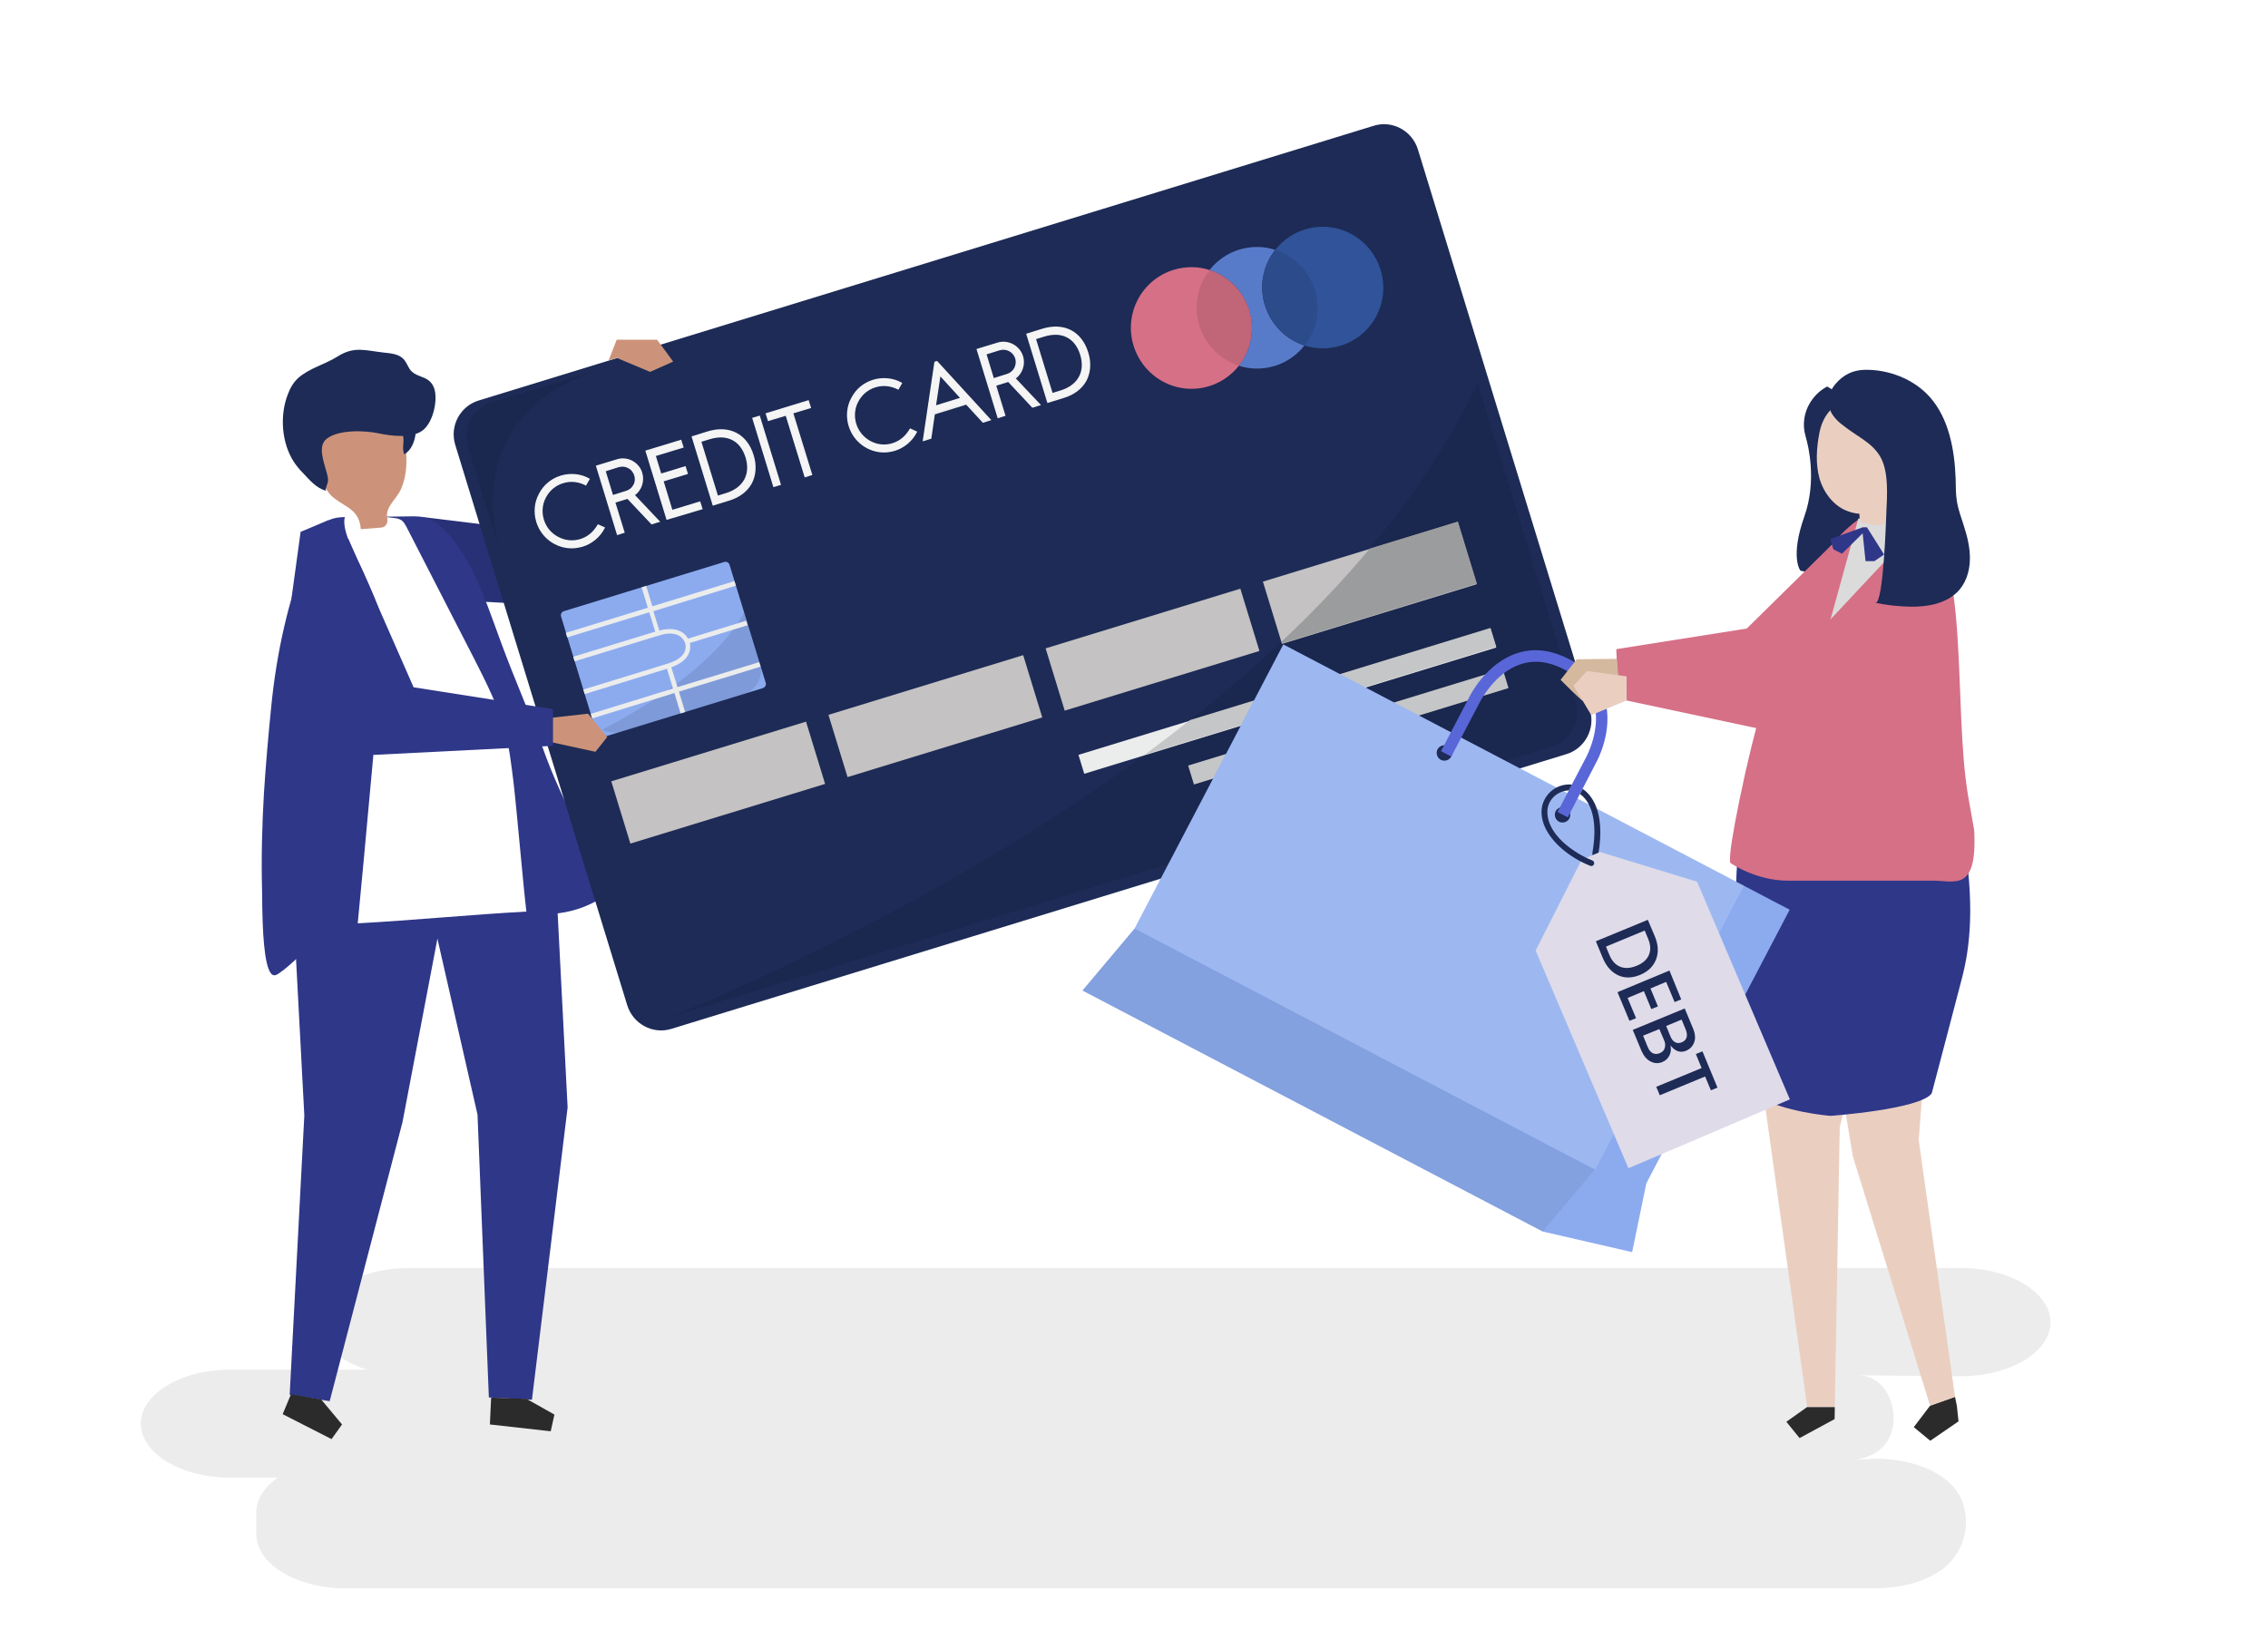 <?xml version="1.0" encoding="utf-8"?>
<!-- Generator: Adobe Illustrator 24.3.0, SVG Export Plug-In . SVG Version: 6.00 Build 0)  -->
<svg version="1.1" xmlns="http://www.w3.org/2000/svg" xmlns:xlink="http://www.w3.org/1999/xlink" x="0px" y="0px"
	 viewBox="0 0 1100 800" style="enable-background:new 0 0 1100 800;" xml:space="preserve">
<style type="text/css">
	.st0{fill:#FFFFFF;}
	.st1{opacity:0.12;}
	.st2{fill:#606060;}
	.st3{fill:#283175;}
	.st4{fill:#2F3789;}
	.st5{fill:#2B2B2B;}
	.st6{fill:#1D2B56;}
	.st7{opacity:0.1;}
	.st8{fill:#8CABEF;}
	.st9{fill:#C4C2C2;}
	.st10{fill:#F5F5F5;}
	.st11{fill:#587BC9;}
	.st12{fill:#D67086;}
	.st13{fill:#305399;}
	.st14{fill:#EBECEC;}
	.st15{fill:#C5C6C7;}
	.st16{fill:#9B9C9D;}
	.st17{fill:#CC937A;}
	.st18{fill:#EACFC1;}
	.st19{fill:#DBDBDB;}
	.st20{opacity:7.000000e-02;}
	.st21{opacity:0.15;}
	.st22{fill:#5966D8;}
	.st23{fill:#D4B99F;}
	.st24{fill:#DFDBE9;}
</style>
<g id="Bg">
	<g>
		<g>
			<rect x="0" y="0" class="st0" width="1100" height="800"/>
		</g>
	</g>
</g>
<g id="Shadow">
	<g class="st1">
		<path class="st2" d="M951.1,615.1H198.2c-23.8,0-43.3,11.8-43.3,26.2c0,10,9.3,18.7,23,23.1h-66.3c-23.8,0-43.3,11.8-43.3,26.2
			c0,14.4,19.5,26.2,43.3,26.2h23.1c-6.5,4.6-10.4,10.5-10.4,17v10.5c0,14.4,19.5,26.2,43.3,26.2c0,0,741.2,0,741.7,0
			c11.2,0,23.5-2.5,32.8-9.3c10.5-7.8,14.5-22.5,8.9-34.5c-0.5-1.2-1.2-2.3-1.9-3.3c-8.2-11.4-24.5-15.4-37.7-15.8c-0.7,0-1.4,0-2,0
			l-11.3,0.6c3.8,0,10.1-1.8,14.3-5.5c11.4-10.1,6-35.5-11.2-35.5l50,0.4c23.8,0,43.3-11.8,43.3-26.2S974.9,615.1,951.1,615.1z"/>
	</g>
</g>
<g id="Object">
	<g>
		<g>
			<polygon class="st3" points="204.8,250.8 275.4,259.4 289.5,176.9 308.7,176.9 302,284 275.4,294.2 225.7,291.4 			"/>
		</g>
		<g>
			<g>
				<polygon class="st4" points="270,434 275.3,537.2 258,679 237.1,677.9 231.6,540.7 205.3,425.3 				"/>
			</g>
			<g>
				<polygon class="st4" points="220.1,413.6 195.2,544.4 159.9,679.7 140.5,676.6 147.6,541.1 140.9,414.5 				"/>
			</g>
			<g>
				<g>
					<path class="st4" d="M127.3,444c0.3,12.2,1.4,28.7,5.6,29.1c0.8,0.1,1.5-0.4,2.2-0.8c7-4.7,11.9-11.2,18.9-15.8
						c7.3-4.8,15.7-7.6,24.1-9.6c12.4-3.1,25.2-5.3,38-6.1c10-0.6,20.2-0.1,30.2,0.4c8.4,0.4,16.2,2.8,24.7,1.8
						c8.7-1.1,17.1-4.4,24.3-9.9c0.3-0.2,0.5-0.4,0.6-0.8c0.1-0.4,0-0.8-0.2-1.1c-2-5.4-3.5-10.7-7-15.1c-3.8-4.9-6.7-11.2-9.5-16.8
						c-5.9-11.7-11.6-24.1-16-36.6c-6.5-17.1-13.8-33.7-20.1-50.8c-4.4-11.9-8.4-24-14.1-35.2c-4.5-8.8-12.3-21.5-21.2-25.1
						c-3-1.2-6.3-1.2-9.5-1.1c-9.7,0.1-19.4,0.2-29.1,0.3c-3.5,0-7.2,0.1-10.4,1.9c-4.7,2.7-7.2,8.5-9.3,13.9
						c-9.7,24.2-15.4,50.1-18,76.7c-1.4,13.9-2.6,27.8-3.5,41.7c-0.9,15.5-1.3,31.1-0.9,46.7C127.2,433.3,127.1,438.2,127.3,444z"/>
				</g>
			</g>
			<g>
				<g>
					<path class="st0" d="M185.9,303.7c0.7,5.5,0.1,11-0.5,16.5c-3.3,33.4-8.6,94.4-11.9,127.7c26-1.4,55.8-4.3,81.8-5.7
						c-1.5-12.4-4.8-50.8-6.3-63.2c-1-7.9-1.9-15.9-3.9-23.7c-3.3-12.5-9.2-24.1-15.1-35.7c-10.9-21.3-21.9-42.6-32.8-63.9
						c-0.6-1.1-1.2-2.3-2.2-3.1c-1.2-1-2.8-1.2-4.4-1.4c-7.5-1-15.9-1.7-23.4-0.3c-1.6,6.9,5.7,19.2,8.5,25.4
						C179.8,285.5,184.9,296.4,185.9,303.7z"/>
				</g>
			</g>
			<g>
				<polygon class="st5" points="255.4,678.6 268.9,686.2 267.1,694.3 237.6,691 238.2,678 				"/>
			</g>
			<g>
				<polygon class="st5" points="155.8,678.9 165.9,691 160.8,698.1 137.1,686 141.1,676.4 				"/>
			</g>
		</g>
		<g>
			<g>
				<g>
					<path class="st6" d="M759.8,365.8L325.6,499.1c-9,2.8-18.6-2.4-21.4-11.5l-83.4-271.8c-2.8-9.1,2.3-18.7,11.3-21.5L666.3,61
						c9-2.8,18.6,2.4,21.4,11.5l83.4,271.8C773.9,353.3,768.8,363,759.8,365.8z"/>
				</g>
			</g>
			<g>
				<g>
					<path class="st7" d="M326.1,493l426.7-131c9-2.8,14.1-12.4,11.3-21.5L716.7,186C640.2,346.3,425.5,451.3,326.1,493z"/>
				</g>
			</g>
			<g>
				<g>
					<path class="st8" d="M370,333.8l-77.9,23.9c-1,0.3-2.2-0.3-2.5-1.3L272.1,299c-0.3-1,0.3-2.2,1.3-2.5l77.9-23.9
						c1-0.3,2.2,0.3,2.5,1.3l17.6,57.4C371.7,332.3,371.1,333.4,370,333.8z"/>
				</g>
			</g>
			<g class="st7">
				<g>
					<path d="M368.6,322.2l-7.7-25c-14,25.2-47.6,45.7-68.7,56.7c2.6,1.5,5.8,2,8.9,1l59.9-18.4C367,334.7,370.4,328.2,368.6,322.2z
						"/>
				</g>
			</g>
			<g>
				<g>
					<g>
						
							<rect x="299.1" y="363.7" transform="matrix(0.956 -0.293 0.293 0.956 -96.024 118.947)" class="st9" width="98.8" height="31.6"/>
					</g>
				</g>
				<g>
					<g>
						
							<rect x="404.4" y="331.4" transform="matrix(0.956 -0.293 0.293 0.956 -81.902 148.434)" class="st9" width="98.8" height="31.6"/>
					</g>
				</g>
				<g>
					<g>
						
							<rect x="509.7" y="299.1" transform="matrix(0.956 -0.293 0.293 0.956 -67.778 177.918)" class="st9" width="98.8" height="31.6"/>
					</g>
				</g>
				<g>
					<g>
						
							<rect x="615.1" y="266.7" transform="matrix(0.956 -0.293 0.293 0.956 -53.656 207.403)" class="st9" width="98.8" height="31.6"/>
					</g>
				</g>
			</g>
			<g>
				<g>
					<path class="st10" d="M292.9,256.1c-2.1,4.2-6,7.4-10.5,8.8c-9.3,2.8-19.1-2.4-22-11.8c-2.9-9.3,2.4-19.2,11.6-22.1
						c4.4-1.4,9.5-0.9,13.6,1.4l-1.5,2.7c-4.1-2-7.8-2-11.1-1c-7.5,2.3-11.8,10.4-9.5,18.1c2.3,7.6,10.4,11.9,18,9.6
						c3.3-1,6.3-3.1,8.6-7.1L292.9,256.1z"/>
					<path class="st10" d="M277.3,266c-7.7,0-14.8-5-17.2-12.8c-1.4-4.6-1-9.5,1.3-13.7c2.2-4.3,6-7.4,10.6-8.8
						c4.6-1.4,9.8-0.9,13.8,1.4l0.3,0.2l-1.9,3.3l-0.3-0.2c-3.6-1.8-7.2-2.1-10.8-1c-3.6,1.1-6.5,3.5-8.3,6.9
						c-1.8,3.3-2.1,7.2-1,10.8c1.1,3.6,3.5,6.5,6.9,8.3c3.3,1.8,7.1,2.2,10.7,1.1c3.6-1.1,6.3-3.4,8.4-6.9l0.2-0.3l3.5,1.6l-0.2,0.3
						c-2.1,4.2-6.1,7.6-10.7,9C280.7,265.7,279,266,277.3,266z M277.2,230.6c-1.7,0-3.4,0.3-5.1,0.8c-4.4,1.3-8,4.3-10.1,8.4
						c-2.2,4.1-2.6,8.8-1.2,13.2c2.8,9.1,12.5,14.3,21.5,11.5c4.3-1.3,8.1-4.4,10.1-8.3l-2.2-1c-2.1,3.5-5,5.8-8.6,6.9
						c-3.7,1.1-7.7,0.8-11.2-1.1c-3.5-1.9-6.1-5-7.2-8.7c-1.2-3.8-0.8-7.8,1.1-11.3c1.8-3.5,4.9-6.1,8.7-7.2c3.7-1.1,7.4-0.8,11,0.9
						l1.2-2.1C282.7,231.3,280,230.6,277.2,230.6z"/>
				</g>
				<g>
					<path class="st10" d="M299.5,259.1l-10.1-32.9l9.8-3c5-1.5,10.4,1.3,11.9,6.4c1.2,3.9-0.3,8.3-3.7,10.6l12.1,12.8l-3.4,1.1
						l-11.7-12.4l-6.4,2l4.5,14.6L299.5,259.1z M297.1,240.5l6.8-2.1c3.3-1,5.2-4.6,4.2-7.9c-1-3.3-4.6-5.3-7.9-4.2l-6.8,2.1
						L297.1,240.5z"/>
					<path class="st10" d="M299.3,259.6L289,225.9l10.2-3.1c2.5-0.8,5.2-0.5,7.5,0.7c2.3,1.3,4.1,3.3,4.8,5.9
						c1.2,3.9-0.2,8.3-3.5,10.8l12.2,12.9l-4.2,1.3L304.3,242l-5.8,1.8l4.5,14.6L299.3,259.6z M289.8,226.4l9.9,32.3l2.4-0.7
						l-4.5-14.6l6.9-2.1l11.7,12.4l2.7-0.8l-12-12.6l0.3-0.2c3.2-2.2,4.7-6.5,3.5-10.2c-0.7-2.4-2.3-4.3-4.5-5.5
						c-2.2-1.2-4.7-1.4-7-0.7L289.8,226.4z M296.9,240.9l-3.9-12.8l7.1-2.2c1.7-0.5,3.5-0.3,5.1,0.5c1.6,0.9,2.8,2.3,3.3,4
						c0.5,1.7,0.3,3.5-0.5,5.1c-0.8,1.6-2.2,2.7-3.9,3.3L296.9,240.9z M293.8,228.6l3.5,11.5l6.4-2c1.5-0.5,2.8-1.5,3.5-2.9
						c0.8-1.4,0.9-3,0.4-4.6c-0.5-1.5-1.5-2.8-2.9-3.5c-1.4-0.8-3-0.9-4.6-0.5L293.8,228.6z"/>
				</g>
				<g>
					<path class="st10" d="M317.6,220.9l2.8,9.2l11.8-3.6l0.9,3.1l-11.8,3.6l4.4,14.5l13.5-4.1l0.9,3.1l-16.7,5.1l-10.1-33l16.7-5.1
						l0.9,3.1L317.6,220.9z"/>
					<path class="st10" d="M323.3,252.2L313,218.6l17.4-5.3l1.2,3.8l-13.5,4.1l2.6,8.5l11.8-3.6l1.2,3.8l-11.8,3.6l4.2,13.8
						l13.5-4.1l1.2,3.8L323.3,252.2z M313.9,219l9.9,32.3l16-4.9L339,244l-13.5,4.1l-4.7-15.2l11.8-3.6L332,227l-11.8,3.6l-3-9.9
						l13.5-4.1l-0.7-2.4L313.9,219z"/>
				</g>
				<g>
					<path class="st10" d="M345.9,244.9l-10.1-32.9l7.3-2.3c10.1-3.1,18.7,0.9,21.9,11.2c3.2,10.3-1.7,18.6-11.8,21.7L345.9,244.9z
						 M348,240.9l4.3-1.3c8.4-2.6,12.4-9.1,9.7-17.7c-2.7-8.7-9.5-11.6-17.9-9.1l-4.3,1.3L348,240.9z"/>
					<path class="st10" d="M345.7,245.3l-10.3-33.6l7.7-2.4c10.6-3.3,19.2,1.1,22.4,11.4c1.6,5.1,1.2,9.9-0.9,13.9
						c-2.2,3.9-6,6.8-11.1,8.3L345.7,245.3z M336.2,212.2l9.9,32.3l7-2.1c4.9-1.5,8.6-4.3,10.7-8c2.1-3.8,2.4-8.4,0.9-13.3
						c-3-9.9-11.3-14.1-21.5-11L336.2,212.2z M347.8,241.3l-8.4-27.5l4.6-1.4c4.3-1.3,8.2-1.2,11.4,0.3c3.3,1.6,5.7,4.7,7,9
						c2.7,8.7-1.1,15.5-9.9,18.2L347.8,241.3z M340.2,214.3l8,26.1l3.9-1.2c8.4-2.6,12-9.1,9.5-17.3c-1.3-4.1-3.5-7-6.6-8.5
						c-3-1.5-6.7-1.6-10.9-0.3L340.2,214.3z"/>
				</g>
				<g>
					<path class="st10" d="M378.4,234.9l-3.1,0.9l-10.1-32.9l3.1-0.9L378.4,234.9z"/>
					<path class="st10" d="M375.1,236.3l-10.3-33.6l3.7-1.1l10.3,33.6L375.1,236.3z M365.7,203.1l9.9,32.3l2.4-0.7l-9.9-32.3
						L365.7,203.1z"/>
				</g>
				<g>
					<path class="st10" d="M392.9,197.8l-8.6,2.6l9.2,29.9l-3.1,0.9l-9.2-29.9l-8.6,2.6l-0.9-3.1l20.2-6.2L392.9,197.8z"/>
					<path class="st10" d="M390.3,231.6l-9.2-29.9l-8.6,2.6l-1.2-3.8l20.9-6.4l1.2,3.8l-8.6,2.6l9.2,29.9L390.3,231.6z M381.6,200.9
						l9.2,29.9l2.4-0.7l-9.2-29.9l8.6-2.6l-0.7-2.4l-19.5,6l0.7,2.4L381.6,200.9z"/>
				</g>
				<g>
					<path class="st10" d="M444.4,209.6c-2.1,4.2-6,7.4-10.5,8.8c-9.3,2.8-19.1-2.4-22-11.8c-2.9-9.3,2.4-19.2,11.6-22.1
						c4.4-1.4,9.5-0.9,13.6,1.4l-1.5,2.7c-4.1-2-7.8-2-11.1-1c-7.5,2.3-11.8,10.4-9.5,18.1c2.3,7.6,10.4,11.9,18,9.6
						c3.3-1,6.3-3.1,8.6-7.1L444.4,209.6z"/>
					<path class="st10" d="M428.8,219.5c-7.7,0-14.8-5-17.2-12.8c-1.4-4.6-1-9.5,1.3-13.7c2.2-4.3,6-7.4,10.6-8.8
						c4.6-1.4,9.8-0.9,13.8,1.4l0.3,0.2l-1.9,3.3l-0.3-0.2c-3.6-1.8-7.2-2.1-10.8-1c-3.6,1.1-6.5,3.5-8.3,6.9
						c-1.8,3.3-2.1,7.2-1,10.8c2.3,7.4,10.2,11.7,17.5,9.4c3.6-1.1,6.3-3.4,8.4-6.9l0.2-0.3l3.5,1.6l-0.2,0.3
						c-2.1,4.2-6.1,7.6-10.7,9C432.2,219.2,430.5,219.5,428.8,219.5z M428.7,184.1c-1.7,0-3.4,0.3-5.1,0.8c-4.4,1.3-8,4.3-10.1,8.4
						c-2.2,4.1-2.6,8.8-1.2,13.2c2.8,9.1,12.5,14.3,21.5,11.5c4.3-1.3,8.1-4.4,10.1-8.3l-2.2-1c-2.1,3.5-5,5.8-8.6,6.9
						c-7.8,2.4-16-2-18.4-9.9c-1.2-3.8-0.8-7.8,1.1-11.3c1.8-3.5,4.9-6.1,8.7-7.2c3.7-1.1,7.4-0.8,11,0.9l1.2-2.1
						C434.2,184.8,431.5,184.1,428.7,184.1z"/>
				</g>
				<g>
					<path class="st10" d="M454.4,175.5l25.8,28.1l-3.4,1l-8.1-8.8l-15.7,4.8l-1.7,11.8l-3.4,1l5.6-37.8L454.4,175.5z M453.6,197.2
						l12.7-3.9l-10.4-11.4L453.6,197.2z"/>
					<path class="st10" d="M447.5,214.1l5.7-38.6l1.3-0.4l26.3,28.7l-4.1,1.3l-8.1-8.8l-15.2,4.7l-1.7,11.8L447.5,214.1z
						 M453.9,176.1l-5.5,37l2.6-0.8l1.7-11.8l16.1-4.9l8.1,8.8l2.6-0.8l-25.2-27.6L453.9,176.1z M453.2,197.7l2.5-16.6l11.3,12.4
						L453.2,197.7z M456.1,182.6l-2.1,14l11.6-3.6L456.1,182.6z"/>
				</g>
				<g>
					<path class="st10" d="M484.1,202.5L474,169.5l9.8-3c5-1.5,10.4,1.3,11.9,6.4c1.2,3.9-0.3,8.3-3.7,10.6l12.1,12.8l-3.4,1.1
						l-11.7-12.4l-6.4,2l4.5,14.6L484.1,202.5z M481.8,183.8l6.8-2.1c3.3-1,5.2-4.6,4.2-7.9c-1-3.3-4.6-5.3-7.9-4.2l-6.8,2.1
						L481.8,183.8z"/>
					<path class="st10" d="M483.9,202.9l-10.3-33.6l10.2-3.1c5.2-1.6,10.8,1.4,12.4,6.6c1.2,3.9-0.2,8.3-3.5,10.8l12.2,12.9
						l-4.2,1.3L489,185.3l-5.8,1.8l4.5,14.6L483.9,202.9z M474.5,169.7l9.9,32.3l2.4-0.7l-4.5-14.6l6.9-2.1l11.7,12.4l2.7-0.8
						l-12-12.6l0.3-0.2c3.2-2.2,4.7-6.5,3.5-10.2c-1.5-4.9-6.7-7.6-11.5-6.1L474.5,169.7z M481.5,184.3l-3.9-12.8l7.1-2.2
						c1.7-0.5,3.5-0.3,5.1,0.5c1.6,0.9,2.8,2.3,3.3,4c1.1,3.5-0.9,7.3-4.4,8.4L481.5,184.3z M478.5,171.9l3.5,11.5l6.4-2
						c3.2-1,4.9-4.3,4-7.5c-0.5-1.5-1.5-2.8-2.9-3.5c-1.4-0.8-3-0.9-4.6-0.5L478.5,171.9z"/>
				</g>
				<g>
					<path class="st10" d="M508.2,195.1l-10.1-32.9l7.3-2.3c10.1-3.1,18.8,0.9,21.9,11.2c3.2,10.3-1.7,18.6-11.8,21.7L508.2,195.1z
						 M510.3,191.1l4.3-1.3c8.4-2.6,12.4-9.1,9.7-17.7c-2.7-8.7-9.5-11.7-17.9-9.1l-4.3,1.3L510.3,191.1z"/>
					<path class="st10" d="M508,195.5l-10.3-33.6l7.7-2.4c10.6-3.3,19.2,1.1,22.4,11.4c1.6,5.1,1.2,9.9-0.9,13.9
						c-2.2,3.9-6,6.8-11.1,8.3L508,195.5z M498.5,162.4l9.9,32.3l7-2.1c4.9-1.5,8.6-4.3,10.7-8c2.1-3.8,2.4-8.4,0.9-13.3
						c-3-9.9-11.3-14.1-21.5-11L498.5,162.4z M510.1,191.5l-8.4-27.5l4.6-1.4c4.3-1.3,8.2-1.2,11.4,0.3c3.3,1.6,5.7,4.7,7,9
						c2.7,8.7-1.1,15.5-9.9,18.2L510.1,191.5z M502.5,164.5l8,26.1l3.9-1.2c8.4-2.6,12-9.1,9.5-17.3c-1.3-4.1-3.5-7-6.6-8.5
						c-3-1.5-6.7-1.6-10.9-0.3L502.5,164.5z"/>
				</g>
			</g>
			<g>
				<g>
					<g>
						<path class="st11" d="M613.5,148.1c-3-9.6-0.8-19.6,5-26.9c-5.5-1.8-11.5-1.9-17.5-0.1c-5.9,1.8-10.8,5.4-14.4,9.9
							c8.9,2.8,16.3,9.9,19.2,19.5c3,9.6,0.8,19.6-5,26.9c5.5,1.8,11.5,1.9,17.5,0.1c5.9-1.8,10.8-5.4,14.4-9.9
							C623.9,164.8,616.5,157.8,613.5,148.1z"/>
					</g>
				</g>
				<path class="st12" d="M605.9,150.5c-3-9.6-10.4-16.7-19.2-19.5c-5.5-1.8-11.5-1.9-17.5-0.1c-15.5,4.8-24.2,21.2-19.4,36.8
					c4.8,15.6,21.2,24.4,36.7,19.6c5.9-1.8,10.8-5.4,14.4-9.9C606.6,170.1,608.8,160.1,605.9,150.5z"/>
				<path class="st13" d="M669.6,130.9c-4.8-15.6-21.2-24.4-36.7-19.6c-5.9,1.8-10.8,5.4-14.4,9.9c-5.8,7.3-7.9,17.3-5,26.9
					c3,9.6,10.4,16.7,19.2,19.5c5.5,1.8,11.5,1.9,17.5,0.1C665.7,163,674.4,146.5,669.6,130.9z"/>
			</g>
			<g>
				<g>
					
						<rect x="520" y="335.1" transform="matrix(0.956 -0.293 0.293 0.956 -72.244 198.179)" class="st14" width="209" height="9.6"/>
				</g>
			</g>
			<g>
				<g>
					
						<rect x="574.3" y="347.5" transform="matrix(0.956 -0.293 0.293 0.956 -74.587 207.427)" class="st15" width="159.6" height="9.6"/>
				</g>
			</g>
			<g>
				<g>
					<path class="st14" d="M356.9,284.1l-0.7-2.2l-39.8,12.2l-3-9.9l-2.2,0.7l3,9.9l-39.8,12.2l0.7,2.2l39.8-12.2l2.9,9.4
						l-39.8,12.2l0.7,2.2l39.8-12.2l0,0.1l1.1-0.4c0.4-0.1,9.6-3.6,12.6,3.4c0,0,0.9,2-0.1,4.4c-1.1,2.5-3.8,4.4-8.2,5.8l-41,12.6
						l0.7,2.2l39.9-12.3l2.9,9.6l-39.9,12.3l0.7,2.2l39.9-12.3l3,9.9l2.2-0.7l-3-9.9l39.6-12.1l-0.7-2.2l-39.6,12.1l-3-9.6
						c4.4-1.6,7.3-3.9,8.5-6.7c0.9-2.1,0.7-4,0.5-5.1l28-8.6l-0.7-2.2l-28.2,8.7c-3.1-5.5-9.8-5.1-13.9-3.9l-2.9-9.4L356.9,284.1z"
						/>
				</g>
			</g>
			<g>
				<g>
					<path class="st15" d="M725.7,313.8l-2.8-9.2l-145.7,44.7c-7.3,5.7-14.6,11.3-22,16.8L725.7,313.8z"/>
				</g>
			</g>
			<g>
				<g>
					<path class="st16" d="M707.1,253l-42.7,13.1c-13.2,15.8-27.6,30.8-42.8,45.1l0.3,0.9l94.4-29L707.1,253z"/>
				</g>
			</g>
			<g>
				<g>
					<path class="st7" d="M227,216.9l14.5,47.2c-4.9-20.4-8.7-67,51.3-85.5l-54.5,16.7C229.3,198.1,224.2,207.8,227,216.9z"/>
				</g>
			</g>
			<g class="st7">
				<g>
					<path d="M605.9,150.5c-3-9.6-10.4-16.7-19.2-19.5c-5.8,7.3-7.9,17.3-5,26.9c3,9.6,10.4,16.7,19.2,19.5
						C606.6,170.1,608.8,160.1,605.9,150.5z"/>
				</g>
			</g>
			<g class="st7">
				<g>
					<path d="M637.7,140.7c-3-9.6-10.4-16.7-19.2-19.5c-5.8,7.3-7.9,17.3-5,26.9c3,9.6,10.4,16.7,19.2,19.5
						C638.5,160.3,640.7,150.3,637.7,140.7z"/>
				</g>
			</g>
		</g>
		<g>
			<polygon class="st4" points="159.3,252.3 169.1,261.7 200.6,333.4 268.2,344 268.2,361.8 181.1,366.2 141.4,290.1 145.8,258 			
				"/>
		</g>
		<g>
			<g>
				<path class="st17" d="M187.1,254.8c-0.2,0.3-0.5,0.5-0.8,0.7c-0.6,0.4-1.4,0.4-2.2,0.5c-3,0.2-6.1,0.5-9.1,0.7
					c-0.8-9.3-6.6-10.2-12.9-15c-6.4-4.9-6.4-13.1-7.6-20.4c-0.3-2-0.6-4.1-0.2-6.1c0.9-3.5,4-6,7.1-7.7c8.1-4.4,18.1-5.7,26.6-2.4
					c2.3,0.9,4.5,2.1,6,4.1c2.3,3,2.7,7,3,10.7c0.4,5.8-0.1,11.7-2.4,17.1c-2.1,5-7.3,8.3-6.9,13.7
					C188.1,252.1,188,253.7,187.1,254.8z"/>
			</g>
			<g>
				<g>
					<path class="st6" d="M195.7,213.4c0,2.4-0.6,4.9,0.4,7c3.4-2,5-6.1,5.5-10.1c0.2-1.8,0.3-3.7-0.2-5.5c-0.5-1.8-1.7-3.4-3.3-4.2
						c-2.3-1-5.7,0.3-5.8,2.9C192.2,206.3,195.7,209.8,195.7,213.4z"/>
				</g>
				<g>
					<path class="st6" d="M210.9,189.5c-0.6-2.7-2.2-4.9-4.9-6.1c-2.4-1-5-1.7-6.8-3.7c-1.3-1.6-1.9-3.7-3.3-5.3
						c-2.4-2.8-6.5-3-10-3.4c-8.9-1-14.1-3.2-22.3,2c-5.8,3.7-13.9,5.7-19.1,10.5c-2.2,2-3.8,4.8-4.9,7.8
						c-4.1,10.5-2.9,23.8,2.9,32.7c1.3,2,2.8,3.8,4.4,5.4c3.1,3.3,6.6,7.5,11.1,8.6c-0.1-1.8,1-3.1,1.1-5c0-1.3-0.3-2.6-0.7-3.9
						c-1.3-5-4.5-12.8,0.1-16.3c5.8-4.5,18.4-4,25.1-2.6c6,1.3,15.8,2.5,21.1-1.2C209.7,205.6,212.2,195.3,210.9,189.5z"/>
				</g>
			</g>
		</g>
		<g>
			<polygon class="st17" points="268.2,348.1 285.2,346.2 294.5,357.5 288.8,364.7 268.2,360.2 			"/>
		</g>
		<g>
			<polygon class="st17" points="295.2,174.8 299.1,164.8 318.7,164.8 326.5,175.4 315.3,180.4 299.1,173.6 			"/>
		</g>
		<g>
			<path class="st6" d="M897.8,201.7c0.2-0.1,0.5-0.2,0.7-0.2L897.8,201.7c-0.2-0.7-0.4-1.4-0.7-2.1v0l0,0c-2.1-5.1-6-9.5-10.9-12.1
				c-5.9,3.1-10.2,9.1-11.1,15.7c-0.4,2.8-0.2,5.6,0.6,8.3l0,0c0,0,0,0,0,0.1c0.1,0.2,0.1,0.5,0.2,0.7c1.1,3.8,5.4,20.9-0.8,38.3
				c-7,19.8-1.9,26.2-1.9,26.2s18.5,5.1,30,1.9C914.3,275.6,906.7,229.4,897.8,201.7z"/>
		</g>
		<g>
			<polygon class="st12" points="888.5,264.2 847.2,304.9 783.9,314.9 784.6,330.5 850,332.6 871.4,324.1 889.9,276.5 			"/>
		</g>
		<g>
			<g>
				<g>
					<polygon class="st5" points="949.1,682 949.9,689.5 936.2,698.9 928.2,692.3 936.1,681.9 948.2,677.6 					"/>
				</g>
			</g>
			<g>
				<g>
					<polygon class="st18" points="941,449.3 936.8,472.1 930.6,553 948.2,677.6 936.1,681.9 898.6,560.8 892.7,524.9 892.9,448.9 
											"/>
				</g>
			</g>
		</g>
		<g>
			<g>
				<g>
					<polygon class="st18" points="846.9,470.6 876.5,682.5 889.9,682.5 892.3,546.7 916.7,451.4 					"/>
				</g>
			</g>
			<g>
				<g>
					<polygon class="st5" points="889.9,682.6 889.8,688.4 872.8,697.6 866.4,689.7 876.4,682.6 					"/>
				</g>
			</g>
		</g>
		<g>
			<path class="st4" d="M846.5,388.8c0,0-12.8,45.5,4.3,142.3c14.2,8.5,37,10.2,37,10.2s43.4-3.1,49.1-10.9c0,0,11.2-42.4,14.8-56.4
				s6.5-35.4,0.1-70.9C945.4,367.5,871.4,383.2,846.5,388.8z"/>
		</g>
		<g>
			<path class="st12" d="M839.4,418.7c0,0,12.1,8.5,27.7,8.5c15.6,0,59.8,0,70.4,0c10.7,0,21.6,5.7,20-24.5c0,0,0,0,0,0
				c-1-5.4-1.9-10.9-2.9-16.3c-7.6-44.2,1.3-123.5-23.7-132.2c-8.4,0-19.2-2.2-29.5-2.6l0.2,0.3c0,0-13.8,8.2-27.6,34.1l0,0
				c0,0-16,38.5-26.5,84.5c-0.2,1-0.4,2-0.7,2.9C836.6,419.4,839.4,418.7,839.4,418.7z"/>
		</g>
		<g>
			<polygon class="st19" points="901.3,251.6 881.3,324.1 926.1,253 920.5,248.7 			"/>
		</g>
		<g>
			<polygon class="st4" points="903.4,255.8 887.7,261.5 889.2,266.5 893.4,268.6 903.4,258.7 904.8,272.2 909.1,272.2 913.8,269 
				905.5,255.8 			"/>
		</g>
		<g>
			<polygon class="st12" points="930.4,258.7 913.5,273 865.7,324.1 788.9,324.1 788.9,339.8 862.1,355.4 882,352.6 945.8,290 
				948.2,272.2 			"/>
		</g>
		<g>
			<g>
				<g>
					<path class="st18" d="M882.4,210.1c4.6-24.3,35-20.1,43.7-0.4c5,11.2-0.2,27.1-10.2,34.9c-0.2,2.2-0.5,8.1-2.1,9.5
						c-1.8,1.6-7.4,0.1-9.6-0.4c-0.6-0.1-1.2-0.3-1.7-0.8c-0.6-0.6-0.6-2-0.7-3.7c-1.6-0.1-3.3-0.4-5-1c-7.1-2.3-12.2-8.9-14.3-16
						C880.5,225.1,881,217.4,882.4,210.1z"/>
				</g>
			</g>
			<g>
				<g>
					<path class="st6" d="M926.8,294.3c-5.8-0.1-11.6-0.7-17.2-1.9c3.9,0.8,5.2-41.1,5.3-43.9c0.4-8.3,1.2-20.1-3.1-27.2
						c-4.3-7.1-11.5-9.6-19.1-15.9c-2.7-2.2-5-5.1-5.7-8.5c-0.8-3.7,0.7-7.7,3.2-10.6c3.8-4.5,8.3-6.7,14-6.9
						c11.6-0.3,23.9,4.4,31.7,13.1c9.4,10.5,12.1,25.9,12.6,39.6c0.1,3.7,0,7.4,0.6,11c0.6,3.9,2,7.6,3.2,11.4
						c1.8,5.5,3.3,11.3,3.1,17.1c-0.1,5.8-2.1,11.8-6.3,15.8C943.2,293,934.5,294.4,926.8,294.3z"/>
				</g>
			</g>
		</g>
		<g>
			<g>
				<polygon class="st8" points="791.6,607.4 748.2,597.4 525,480.5 550.3,450.4 622.4,312.6 868,441.3 798.5,574 				"/>
			</g>
			<g class="st20">
				<polygon points="773.5,567.3 748.2,597.4 525,480.5 550.3,450.4 				"/>
			</g>
			<g class="st21">
				
					<rect x="572" y="362.2" transform="matrix(0.886 0.464 -0.464 0.886 283.773 -273.587)" class="st0" width="252" height="155.5"/>
			</g>
			<g>
				<path class="st6" d="M703.9,367c-1,1.8-3.2,2.5-5.1,1.6c-1.8-1-2.5-3.2-1.6-5.1c1-1.8,3.2-2.5,5.1-1.6
					C704.2,362.9,704.9,365.1,703.9,367z"/>
			</g>
			<g>
				<path class="st6" d="M761.2,397c-1,1.8-3.2,2.5-5.1,1.6c-1.8-1-2.5-3.2-1.6-5.1c1-1.8,3.2-2.5,5.1-1.6
					C761.4,392.9,762.1,395.1,761.2,397z"/>
			</g>
			<g>
				<path class="st22" d="M760.4,396.5l-5-2.6l13.9-26.6c0.1-0.2,7.5-13.8,3.7-26.6c-2-6.7-6.8-12-14.2-15.9
					c-7.4-3.9-14.6-4.8-21.2-2.6c-12.7,4.1-19.6,18-19.7,18.1L703.9,367l-5-2.6l13.9-26.6c0.3-0.6,8-16,22.9-20.9
					c8.1-2.7,16.7-1.7,25.6,3c8.9,4.6,14.6,11.1,17,19.3c4.5,15-3.8,30.2-4.2,30.8L760.4,396.5z"/>
			</g>
		</g>
		<g>
			<path class="st23" d="M784.1,319.6l-19.4,0.2l-7.8,10c0,0,10.8,10.9,10.8,10.1c-0.1-0.8,17.7-7.2,17.7-7.2L784.1,319.6z"/>
		</g>
		<g>
			<polygon class="st18" points="788.9,328.1 769.7,325.5 763.2,332.6 771.8,346.9 788.9,339.8 			"/>
		</g>
		<g>
			<g>
				<path class="st6" d="M767.6,382.7l-1.3,2.5c3,2,9.5,8.9,6,28.8c-0.1,0.8,0.4,1.5,1.2,1.6c0.1,0,0.2,0,0.3,0
					c0.7,0,1.3-0.5,1.4-1.2C778.9,392.8,771.2,385.1,767.6,382.7z"/>
			</g>
		</g>
		<g>
			<g>
				<g>
					<g>
						<polygon class="st24" points="776,413.3 767.1,417.1 744.8,461.1 789.8,566.7 829,550 868.1,533.3 823.1,427.7 						"/>
					</g>
				</g>
				<g>
					<g>
						<path class="st6" d="M802.6,454.2c1.7,4.1,1.9,7.8,0.6,11.2c-1.3,3.4-3.9,5.9-7.7,7.5c-3.9,1.6-7.4,1.7-10.7,0.2
							c-3.2-1.5-5.7-4.3-7.4-8.3l-3.4-8.2l25.2-10.4L802.6,454.2z M778.9,459.2l1.7,4.1c1.2,2.9,3,4.8,5.3,5.7
							c2.3,0.9,4.9,0.7,7.9-0.5c2.9-1.2,4.9-2.9,5.9-5.2c1-2.3,0.9-4.9-0.3-7.8l-1.7-4.1L778.9,459.2z"/>
					</g>
					<g>
						<path class="st6" d="M815.4,484.8l-3.2,1.3l-4.1-9.8l-7.6,3.2l3.6,8.7l-3.2,1.3l-3.6-8.7l-7.9,3.3l4.1,9.8l-3.2,1.3l-5.8-13.9
							l25.2-10.5L815.4,484.8z"/>
					</g>
					<g>
						<path class="st6" d="M817.1,489.2l4,9.6c1.1,2.6,1.3,4.9,0.6,6.8c-0.7,1.9-2,3.3-3.9,4.1c-2.8,1.2-5.4,0.3-7.6-2.6
							c0.4,1.8,0.2,3.4-0.5,4.9c-0.8,1.5-1.9,2.6-3.5,3.2c-1.9,0.8-3.8,0.7-5.7-0.3c-1.9-1-3.3-2.7-4.4-5.2l-4.2-10.1L817.1,489.2z
							 M796.9,502.4l2.3,5.6c0.6,1.4,1.4,2.4,2.4,2.9c1,0.5,2.2,0.5,3.4,0c1.2-0.5,2.1-1.3,2.4-2.5c0.4-1.2,0.3-2.4-0.3-3.8
							l-2.3-5.4L796.9,502.4z M815.6,494.6l-7.5,3.1l2.1,5.1c0.6,1.4,1.3,2.3,2.3,2.8c1,0.5,2,0.5,3.2,0c1.2-0.5,1.9-1.2,2.3-2.3
							c0.3-1,0.2-2.2-0.3-3.6L815.6,494.6z"/>
					</g>
					<g>
						<path class="st6" d="M822.5,511.3l3.2-1.3l7.3,17.6l-3.2,1.3l-2.8-6.7l-22,9.1l-1.7-4.1l22-9.1L822.5,511.3z"/>
					</g>
				</g>
			</g>
			<g>
				<g>
					<path class="st6" d="M772.3,417.4c-4.8-1.9-9.3-4.7-13.1-7.9c-8.9-7.7-9-14.6-8.6-17.2c0.4-2.9,2.2-5.6,4.8-7.2
						c1.7-1.1,3.6-1.6,5.5-1.7l1.5-2.8c-2.9-0.3-5.9,0.4-8.5,2c-3.3,2.1-5.5,5.5-6.1,9.2c-1.3,9.2,6.2,16.9,9.6,19.8
						c4,3.5,8.8,6.4,13.9,8.4c0.2,0.1,0.4,0.1,0.5,0.1c0.6,0,1.1-0.3,1.3-0.9C773.4,418.5,773,417.7,772.3,417.4z"/>
				</g>
			</g>
		</g>
	</g>
</g>
</svg>
